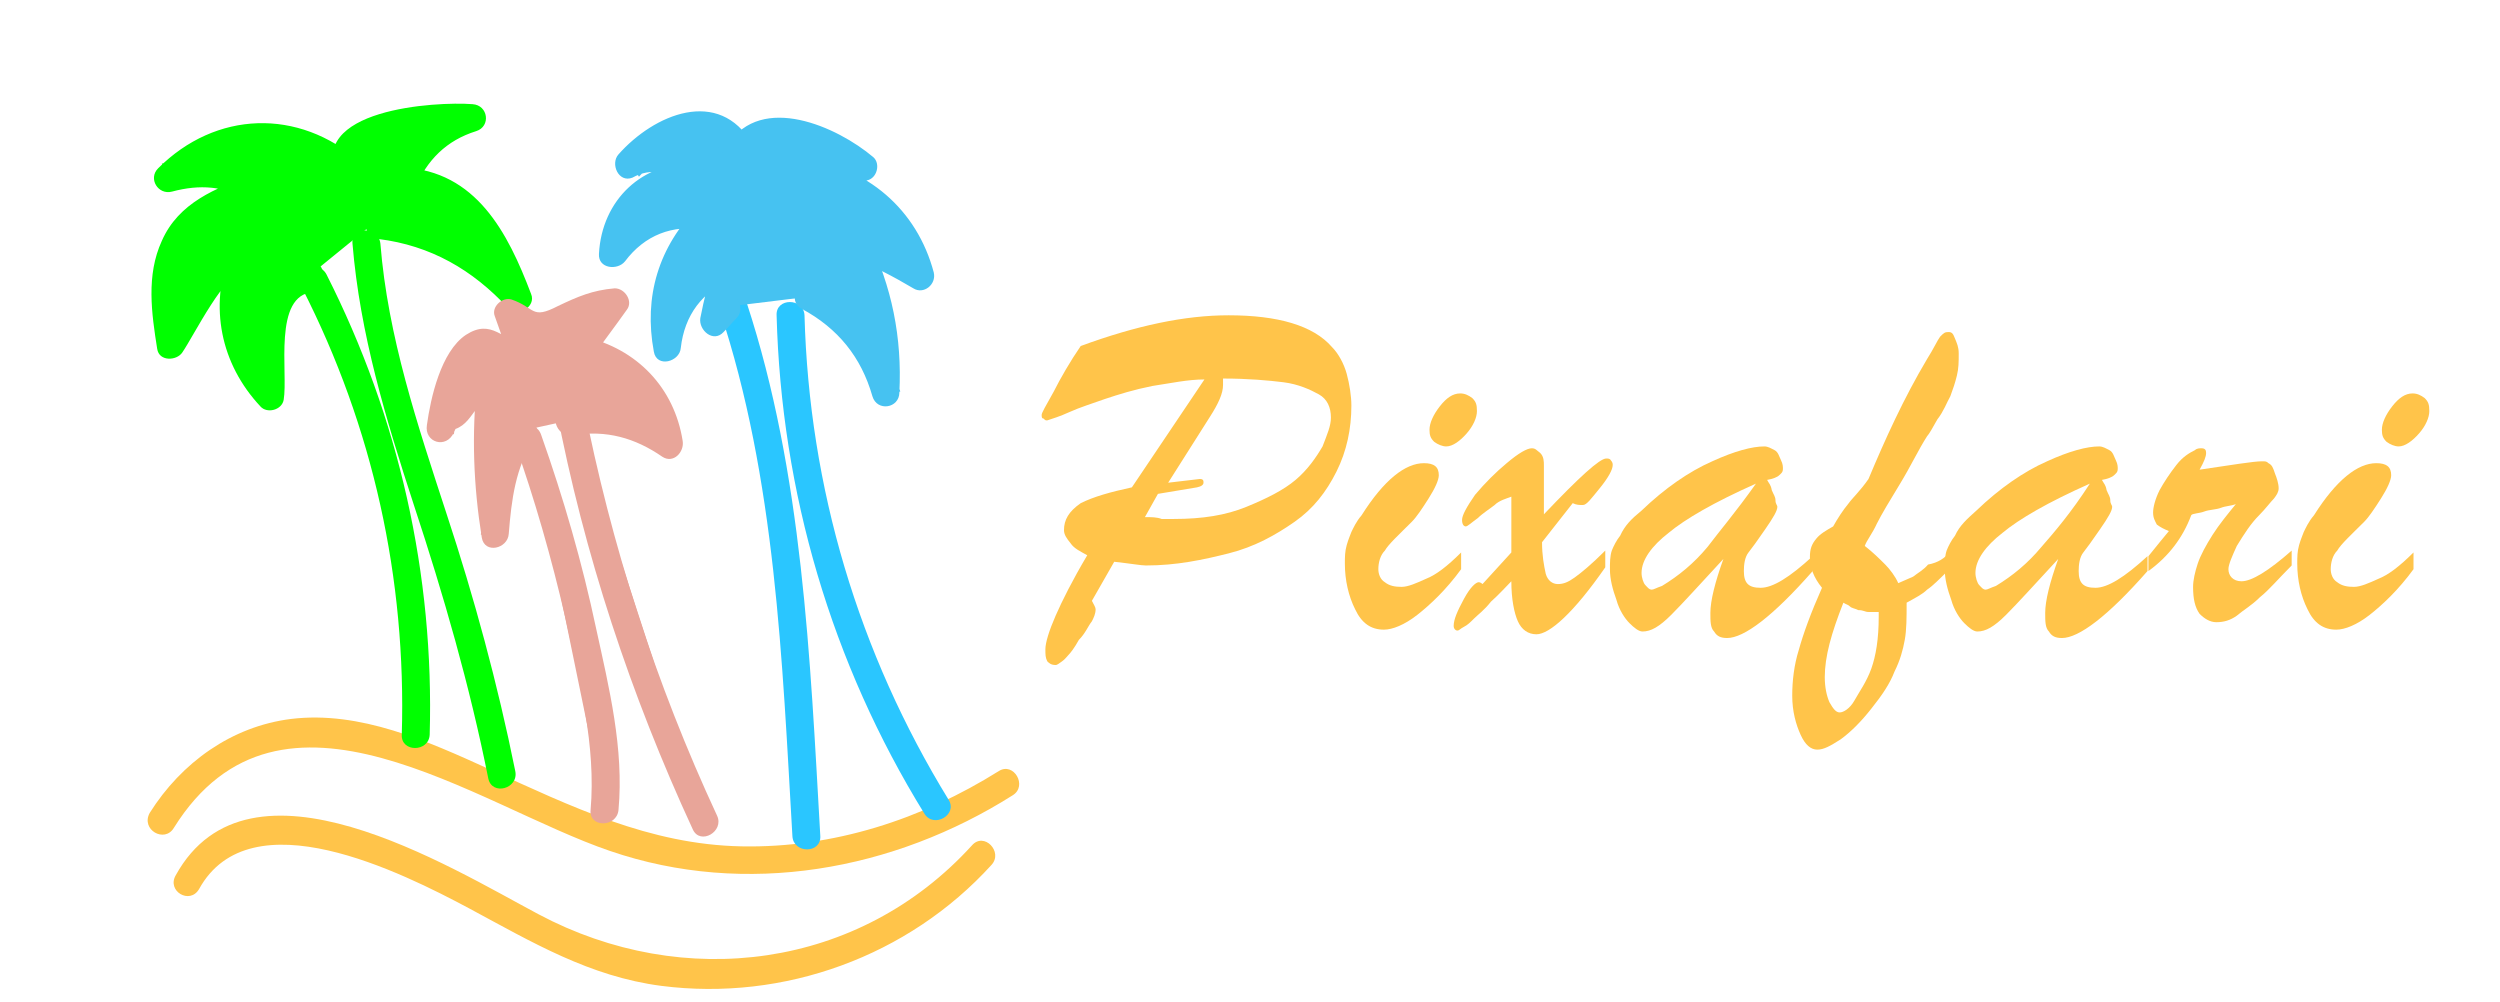 <?xml version="1.0" encoding="utf-8"?>
<!-- Generator: Adobe Illustrator 22.0.1, SVG Export Plug-In . SVG Version: 6.00 Build 0)  -->
<svg version="1.1" id="Layer_1" xmlns="http://www.w3.org/2000/svg" xmlns:xlink="http://www.w3.org/1999/xlink" x="0px" y="0px"
	 viewBox="0 0 268.8 107.7" style="enable-background:new 0 0 268.8 107.7;" xml:space="preserve">
<style type="text/css">
	.st0{fill:none;stroke:#000000;stroke-miterlimit:10;}
	.st1{fill:#FFC44A;}
	.st2{fill:#00FF00;}
	.st3{fill:#E8A599;}
	.st4{fill:#2AC6FF;}
	.st5{fill:#46C2F1;}
</style>
<g>
	<path class="st0" d="M29,36"/>
	<g>
		<g>
			<path class="st1" d="M18.7,89c11.5-18.4,32.5-2.4,46.9,2.5c14.6,5,30.5,2.1,43.3-6c1.6-1,0.1-3.6-1.5-2.6
				c-8.3,5.2-17.8,8.3-27.7,8.1s-18.3-4.3-27.1-8.3c-6.6-3-13.9-6.3-21.3-5.4c-6.4,0.8-11.8,4.7-15.2,10.1
				C15.1,89.2,17.7,90.7,18.7,89L18.7,89z"/>
		</g>
	</g>
	<g>
		<g>
			<path class="st1" d="M21.4,95.6c5.5-10,21.8-1.8,29.1,2.1c6.7,3.6,12.9,7.3,20.6,8.3c13.2,1.7,26.6-3.2,35.5-13
				c1.3-1.4-0.8-3.6-2.1-2.1c-12.1,13.3-31,15.7-46.6,7.4c-9.6-5.1-31.1-18.5-39-4.2C17.9,95.8,20.4,97.3,21.4,95.6L21.4,95.6z"/>
		</g>
	</g>
	<g>
		<g>
			<path class="st2" d="M32.5,31c7.6,14.9,11.2,31.2,10.7,48c-0.1,1.9,2.9,1.9,3,0c0.5-17.2-3.3-34.1-11.1-49.5
				C34.2,27.8,31.6,29.3,32.5,31L32.5,31z"/>
		</g>
	</g>
	<g>
		<g>
			<path class="st2" d="M37.9,26.2c0.8,9.7,3.6,18.9,6.6,28.1c3.2,9.7,6,19.4,8,29.4c0.4,1.9,3.3,1.1,2.9-0.8
				C53.5,73.5,51,64.3,48,55.2c-3.1-9.5-6.3-19-7.1-29C40.7,24.3,37.7,24.3,37.9,26.2L37.9,26.2z"/>
		</g>
	</g>
	<g>
		<path class="st2" d="M33.3,29.6c-2.5-0.4-4.3,2.5-4.5,5.1c-0.2,2.5,0.6,5.2-0.1,7.6c-4-3.8-5.2-10.2-3-15.2
			c-0.8-0.4-1.5,0.4-2,1.1c-1.9,2.9-3.9,5.7-5.8,8.6c-0.6-4.2-1.2-8.9,1.4-12.3c1.9-2.5,5-3.7,7.9-4.6c-2.8-1.8-6.4-2.2-9.5-1.1
			c2.4-2.7,6-4.4,9.6-4.6c3.7-0.1,7.3,1.3,9.9,3.9c-0.6-0.3-0.4-1.3-0.1-1.9c1.3-2.1,3.6-3.3,6-3.7s4.8-0.3,7.3-0.1
			c-3.4,0.9-6.3,3.6-7.5,6.9C46,19.1,49,21,51,23.4s3.1,5.4,4.2,8.3c-3.7-4.4-9.2-7.3-14.9-7.8"/>
		<g>
			<path class="st2" d="M33.3,28.1c-7.6,0.4-5.2,8.8-6.1,13.8c0.8-0.2,1.7-0.4,2.5-0.7c-3.6-3.9-4.4-8.8-2.5-13.7
				c0.5-1.2-0.8-2-1.8-1.8c-3.9,0.6-6.7,7.5-8.7,10.4c0.9,0.1,1.8,0.2,2.7,0.4c-0.4-2.8-0.9-6.1,0.1-8.8c1.4-3.6,4.6-5,8.1-6.2
				c1.2-0.4,1.5-2.1,0.4-2.7c-3.4-1.9-6.9-2.3-10.6-1.2c0.5,0.8,1,1.7,1.5,2.5c5-5,12.1-5.4,17.5-0.7c1.3,1.1,3.1-0.3,2.4-1.8
				c-0.9-2,5.9-3.6,6.5-3.7c1.8-0.2,3.7,0,5.5,0.2c-0.1-1-0.3-2-0.4-2.9c-3.9,1.3-6.8,3.8-8.4,7.6c-0.5,1.1,0.1,2.2,1.3,2.3
				c6.4,0.3,8.9,6.3,10.9,11.4c0.8-0.5,1.7-1,2.5-1.5c-4.3-4.8-9.6-7.4-16-8.3c-1.9-0.3-1.9,2.8,0,3c5.6,0.7,10.1,3.3,13.9,7.4
				c1,1.1,3.1-0.1,2.5-1.5C54.6,25,51.2,18.4,43.3,18c0.4,0.8,0.9,1.5,1.3,2.3c1.3-3.1,3.4-5.2,6.6-6.2c1.6-0.5,1.3-2.8-0.4-2.9
				c-3.9-0.3-18,0.5-14.5,8c0.8-0.6,1.6-1.2,2.4-1.8c-6.6-5.8-15.5-5.5-21.7,0.7c-1.1,1.1,0,2.9,1.5,2.5c3-0.8,5.6-0.6,8.3,0.9
				c0.1-0.9,0.2-1.8,0.4-2.7c-4,1.4-8,3-9.8,7.1c-1.7,3.7-1.1,7.8-0.5,11.6c0.2,1.4,2.1,1.3,2.7,0.4c1.3-1.9,4.6-8.7,6.9-9
				c-0.6-0.6-1.2-1.2-1.8-1.8c-2.2,5.9-1,12,3.3,16.6c0.7,0.8,2.3,0.4,2.5-0.7c0.5-2.9-1.2-11.3,3.2-11.6C35.2,31,35.2,28,33.3,28.1
				L33.3,28.1z"/>
		</g>
	</g>
	<g>
		<path class="st3" d="M56.8,47.1c2.9,8.3,5.2,16.8,6.8,25.4c0.9,5.2,2.1,9.3,1.4,14.5"/>
		<g>
			<path class="st3" d="M55.3,47.5c2.2,6.2,4,12.5,5.5,19c1.5,6.7,3.3,13.7,2.7,20.6c-0.2,1.9,2.8,1.9,3,0c0.6-6.6-1-13.1-2.4-19.5
				c-1.5-7.1-3.5-14-5.9-20.8C57.6,44.9,54.7,45.6,55.3,47.5L55.3,47.5z"/>
		</g>
	</g>
	<g>
		<path class="st3" d="M61.3,43.5c2.9,15.5,7.8,30.6,14.6,44.9"/>
		<g>
			<path class="st3" d="M59.8,43.9c3,15.7,8,30.8,14.7,45.3c0.8,1.7,3.4,0.2,2.6-1.5c-6.6-14.2-11.4-29.1-14.4-44.5
				C62.4,41.2,59.5,42,59.8,43.9L59.8,43.9z"/>
		</g>
	</g>
	<g>
		<path class="st3" d="M56.2,46.3c-2.3,3.1-2.7,7.3-3,11.1c-1-5.4-1.1-10.9-0.4-16.3c-1.1-0.2-1.8,1-2.3,2s-1.4,2.1-2.4,1.7
			c-0.2,0.4-0.4,0.9-0.6,1.3c0.3-3,1.3-5.8,3.1-8.2c0.4-0.5,0.8-1,1.4-1.2c1.6-0.4,2.8,1.9,4.5,1.9c-0.6-1.7-1.2-3.3-1.7-5
			c1.3-0.1,1.6,2,2.7,2.4c1,0.4,1.9-0.6,2.7-1.3c1.6-1.5,3.8-2.3,6-2.3c-1.2,1.7-2.5,3.4-3.7,5.1c4.9,0.8,9,5.2,9.5,10.2
			c-3-2.3-7.1-3.3-10.8-2.5"/>
		<g>
			<path class="st3" d="M54.9,45.6c-2.3,3.6-2.8,7.7-3.2,11.9c1-0.1,2-0.3,2.9-0.4c-0.9-5.3-1-10.5-0.4-15.9c0.1-1-1-1.6-1.9-1.4
				c-1.8,0.4-3.1,3.6-4.4,3.7c-0.7,0-1.2,0.5-1.4,1.1c-0.2,0.4-0.4,0.9-0.6,1.3c1,0.3,1.9,0.5,2.9,0.8c0.3-2.3,0.8-6.2,3.1-7.3
				c1.6-0.8,2.2,0.4,4,0.9c1,0.2,2.2-0.7,1.8-1.8c-0.6-1.7-1.2-3.3-1.7-5c-0.6,0.6-1.2,1.2-1.8,1.8c1.9,0.6,1.7,2.7,4.1,2.4
				c2.9-0.4,4.5-3.4,7.8-3.6c-0.4-0.8-0.9-1.5-1.3-2.3c-1.2,1.7-2.5,3.4-3.7,5.1c-0.6,0.8,0,2,0.9,2.2c4.7,1.1,7.7,4.4,8.5,9.1
				c0.7-0.6,1.5-1.1,2.2-1.7c-3.7-2.5-7.6-3.3-11.9-2.6c-1.9,0.3-1.1,3.2,0.8,2.9c3.6-0.6,6.7,0.3,9.6,2.3c1.2,0.8,2.4-0.5,2.2-1.7
				c-0.9-5.7-4.9-9.9-10.6-11.2c0.3,0.7,0.6,1.5,0.9,2.2c1.2-1.7,2.5-3.4,3.7-5.1c0.7-0.9-0.2-2.3-1.3-2.3c-2.4,0.2-4,0.9-6.1,1.9
				c-2.9,1.5-2.4,0.2-5-0.7c-1-0.3-2.2,0.8-1.8,1.8c0.6,1.7,1.2,3.3,1.7,5c0.6-0.6,1.2-1.2,1.8-1.8c-2.7-0.6-3.8-3-6.6-1.2
				c-2.7,1.8-3.8,6.8-4.2,9.7c-0.3,1.9,2.1,2.6,2.9,0.8c0.2-0.4,0.4-0.9,0.6-1.3c-0.5,0.4-1,0.7-1.4,1.1c2.9-0.1,2.8-3.3,5.2-3.8
				c-0.6-0.5-1.3-1-1.9-1.4c-0.6,5.6-0.4,11.1,0.5,16.7c0.3,1.8,2.8,1.2,2.9-0.4c0.3-3.7,0.7-7.1,2.8-10.4
				C58.5,45.4,55.9,43.9,54.9,45.6L54.9,45.6z"/>
		</g>
	</g>
	<g>
		<g>
			<path class="st4" d="M77.4,33.4c6,18.1,6.7,37.6,7.8,56.5c0.1,1.9,3.1,1.9,3,0c-1.1-19.2-1.9-39-7.9-57.3
				C79.6,30.8,76.7,31.5,77.4,33.4L77.4,33.4z"/>
		</g>
	</g>
	<g>
		<g>
			<path class="st4" d="M83.5,33.9c0.5,19,5.9,37.4,15.9,53.6c1,1.6,3.6,0.1,2.6-1.5c-9.7-15.8-15-33.6-15.5-52.1
				C86.4,32,83.4,32,83.5,33.9L83.5,33.9z"/>
		</g>
	</g>
	<g>
		<path class="st5" d="M87,31.9c4.1,2,7.2,5.9,8.3,10.3c0.4-5.5-0.7-11.1-3.2-15.9c2.4,0.9,4.7,2.1,6.9,3.5
			c-1.3-5.9-6.7-10.7-12.8-11.2c2.2,0.1,4.4-0.1,6.6-0.6c-2.5-2.3-5.9-3.7-9.3-3.7c-1.6,0-3.5,0.5-4,2c-0.9-2.3-3.8-3.3-6.1-2.7
			c-2.4,0.5-4.3,2.2-5.9,4.1c2.3-1.3,5.6-0.6,7.2,1.5c-4.6-0.7-9.3,3.6-9,8.2c2.1-3.3,6.5-5,10.3-4.1c-3.8,3.5-5.6,9.1-4.4,14.1
			c0.2-3.9,2.9-7.6,6.7-8.9c-0.9,1.9-1.4,4-1.7,6c0.5-0.5,0.9-1,1.4-1.5"/>
		<g>
			<path class="st5" d="M86.2,33.2c3.9,2.1,6.4,5.2,7.6,9.4c0.5,1.7,2.9,1.3,2.9-0.4c0.3-5.9-0.8-11.4-3.4-16.7
				c-0.6,0.7-1.1,1.5-1.7,2.2c2.3,0.9,4.4,2,6.6,3.3c1.1,0.7,2.5-0.4,2.2-1.7c-1.8-6.8-7.2-11.4-14.2-12.3c0,1,0,2,0,3
				c2.4,0,4.7-0.2,7-0.6c1.1-0.2,1.5-1.8,0.7-2.5c-3.9-3.3-12-6.9-15.6-1.4c0.9,0,1.7,0,2.6,0c-3.6-6.2-10.6-3.2-14.4,1.1
				c-0.9,1,0,3.1,1.5,2.5c2-1.1,4-0.7,5.8,1.1c0.4-0.9,0.7-1.7,1.1-2.6c-5.8-0.3-10.2,3.9-10.5,9.7c-0.1,1.6,2,1.8,2.8,0.8
				c2.1-2.8,5.1-4,8.6-3.4c-0.2-0.8-0.4-1.7-0.7-2.5c-4.3,4.3-5.9,9.7-4.8,15.6c0.3,1.8,2.8,1.1,2.9-0.4c0.4-3.5,2.3-6.1,5.6-7.4
				c-0.6-0.6-1.2-1.2-1.8-1.8c-0.8,2-1.3,3.9-1.7,6c-0.2,1.3,1.4,2.7,2.5,1.5c0.5-0.5,0.9-1,1.4-1.5c1.3-1.4-0.8-3.6-2.1-2.1
				c-0.5,0.5-0.9,1-1.4,1.5c0.8,0.5,1.7,1,2.5,1.5c0.3-2.1,0.8-4,1.7-6c0.4-1-0.8-2.3-1.8-1.8c-4.6,1.9-7.2,5.4-7.8,10.3
				c1-0.1,2-0.3,2.9-0.4c-0.9-4.8,0.5-9.2,4-12.6c0.7-0.7,0.5-2.3-0.7-2.5c-4.9-0.8-9,0.8-12,4.8c0.9,0.3,1.9,0.5,2.8,0.8
				c0.2-4.2,3.3-6.9,7.5-6.7c1.3,0.1,2-1.7,1.1-2.6c-2.5-2.4-5.4-3.1-8.7-1.9c0.5,0.8,1,1.7,1.5,2.5c2.2-2.4,6.9-6.4,9.7-1.7
				c0.6,1,2,0.9,2.6,0c2.3-3.5,8.9,0.3,10.9,2c0.2-0.8,0.4-1.7,0.7-2.5c-2.1,0.4-4.1,0.5-6.2,0.5c-2,0-1.9,2.8,0,3
				c5.7,0.7,9.9,4.6,11.3,10.1c0.7-0.6,1.5-1.1,2.2-1.7c-2.3-1.4-4.7-2.6-7.3-3.6c-1.3-0.5-2.2,1.2-1.7,2.2c2.3,4.8,3.3,9.8,3,15.2
				c1-0.1,2-0.3,2.9-0.4c-1.4-4.9-4.4-8.7-9-11.2C86,29.7,84.5,32.3,86.2,33.2L86.2,33.2z"/>
		</g>
	</g>
</g>
<g>
	<path class="st1" d="M121.7,52.4l7.8-11.6c-1.8,0-3.6,0.4-5.6,0.7c-2,0.4-3.6,0.9-5.1,1.4c-1.4,0.5-2.7,0.9-3.8,1.4
		s-1.8,0.7-2.4,0.9c-0.2,0-0.2,0-0.4-0.2c-0.2,0-0.2-0.2-0.2-0.4c0-0.2,0.4-0.9,1.3-2.5c0.7-1.4,1.8-3.3,2.9-4.9
		c6-2.2,11.2-3.3,15.9-3.3c5.3,0,9.1,1.1,11.1,3.4c0.7,0.7,1.3,1.8,1.6,2.9s0.5,2.4,0.5,3.4c0,2.5-0.5,4.9-1.6,7.1
		c-1.1,2.2-2.5,4-4.5,5.4c-2,1.4-4.3,2.7-7.1,3.4s-5.6,1.3-8.9,1.3c-0.5,0-1.6-0.2-3.4-0.4l-2.4,4.2c0.2,0.4,0.4,0.7,0.4,0.9
		c0,0.5-0.2,0.9-0.4,1.3c-0.4,0.5-0.7,1.3-1.4,2c-0.5,0.9-0.9,1.4-1.1,1.6c-0.2,0.2-0.4,0.5-0.7,0.7s-0.5,0.4-0.7,0.4
		c-0.5,0-0.7-0.2-0.9-0.4c-0.2-0.4-0.2-0.7-0.2-1.3c0-0.7,0.4-2,1.1-3.6c0.7-1.6,1.8-3.8,3.4-6.5c-0.7-0.4-1.4-0.7-1.8-1.3
		c-0.4-0.5-0.7-0.9-0.7-1.4c0-1.1,0.5-2,1.8-2.9C117.6,53.4,119.4,52.9,121.7,52.4z M124.5,53.1l-1.4,2.5c0.7,0,1.3,0,1.8,0.2
		c0.5,0,0.9,0,1.3,0c3.1,0,5.6-0.4,7.8-1.3c2.2-0.9,4-1.8,5.3-2.9c1.3-1.1,2.2-2.4,2.9-3.6c0.5-1.3,0.9-2.2,0.9-3.1
		c0-1.1-0.4-2-1.3-2.5c-0.9-0.5-2.2-1.1-3.8-1.3c-1.6-0.2-3.8-0.4-6.5-0.4c0,0.2,0,0.4,0,0.7c0,0.9-0.5,2-1.4,3.4l-4.5,7.1l3.4-0.4
		c0.4,0,0.4,0.2,0.4,0.4c0,0.2-0.2,0.4-0.7,0.5L124.5,53.1z"/>
	<path class="st1" d="M157.1,59.4v1.8c-1.6,2.2-3.3,3.8-4.7,4.9c-1.4,1.1-2.7,1.6-3.6,1.6c-1.4,0-2.4-0.7-3.1-2.2
		c-0.7-1.4-1.1-3.1-1.1-4.9c0-0.7,0-1.3,0.2-2s0.4-1.1,0.5-1.4c0.2-0.4,0.5-1.1,1.1-1.8c2.4-3.8,4.7-5.6,6.7-5.6
		c1.1,0,1.6,0.4,1.6,1.3c0,0.5-0.4,1.4-1.1,2.5c-0.7,1.1-1.3,2-1.8,2.5c-1.4,1.4-2.5,2.4-2.9,3.1c-0.5,0.5-0.7,1.3-0.7,2
		c0,0.5,0.2,1.1,0.7,1.4c0.5,0.4,1.1,0.5,1.8,0.5s1.6-0.4,2.7-0.9C154.4,61.8,155.6,60.9,157.1,59.4z M155.5,48
		c-0.4,0-0.9-0.2-1.3-0.5c-0.4-0.4-0.5-0.7-0.5-1.3c0-0.7,0.4-1.6,1.1-2.5c0.7-0.9,1.4-1.4,2.2-1.4c0.5,0,0.9,0.2,1.3,0.5
		c0.4,0.4,0.5,0.7,0.5,1.4s-0.4,1.6-1.1,2.4S156.2,48,155.5,48z"/>
	<path class="st1" d="M162.5,59.4v-6c-0.5,0.2-1.3,0.4-1.8,0.9c-0.5,0.4-1.3,0.9-1.8,1.4c-0.7,0.5-1.1,0.9-1.3,0.9s-0.4-0.2-0.4-0.7
		c0-0.5,0.5-1.4,1.4-2.7c1.1-1.3,2.2-2.4,3.4-3.4c1.3-1.1,2.2-1.6,2.7-1.6c0.4,0,0.5,0.2,0.9,0.5c0.4,0.4,0.4,0.9,0.4,1.4
		c0,0.4,0,0.9,0,1.3s0,0.9,0,1.4c0,0.5,0,1.4,0,2.5c3.8-4,6-6,6.7-6c0.2,0,0.4,0,0.5,0.2c0.2,0.2,0.2,0.4,0.2,0.5
		c0,0.5-0.5,1.4-1.4,2.5c-0.9,1.1-1.4,1.8-1.8,1.8s-0.7,0-1.1-0.2l-3.3,4.2c0,1.4,0.2,2.5,0.4,3.4c0.2,0.7,0.7,1.1,1.3,1.1
		s1.1-0.2,1.8-0.7c0.7-0.5,1.8-1.4,3.3-2.9v1.8c-3.4,4.9-6,7.2-7.4,7.2c-0.9,0-1.6-0.5-2-1.4c-0.4-0.9-0.7-2.4-0.7-4.3
		c-0.5,0.5-1.3,1.4-2.2,2.2c-0.7,0.9-1.4,1.4-1.8,1.8c-0.4,0.4-0.7,0.7-1.1,0.9c-0.4,0.2-0.5,0.4-0.7,0.4s-0.4-0.2-0.4-0.5
		c0-0.7,0.4-1.6,1.1-2.9c0.7-1.3,1.3-1.8,1.6-1.8c0,0,0.2,0,0.4,0.2L162.5,59.4z"/>
	<path class="st1" d="M176.5,54.9c2.5-2.4,5.1-4.2,7.6-5.3c2.4-1.1,4.3-1.6,5.6-1.6c0.4,0,0.7,0.2,1.1,0.4c0.4,0.2,0.5,0.7,0.7,1.1
		s0.2,0.7,0.2,0.9c0,0.4-0.2,0.5-0.4,0.7c-0.2,0.2-0.7,0.4-1.3,0.5c0.2,0.4,0.4,0.5,0.5,1.1c0.2,0.5,0.4,0.7,0.4,1.1
		s0.2,0.5,0.2,0.7c0,0.4-0.4,1.1-1.3,2.4s-1.4,2-1.8,2.5c-0.4,0.5-0.5,1.3-0.5,2c0,1.3,0.5,1.8,1.8,1.8c1.3,0,3.1-1.1,5.6-3.4v1.6
		c-4.3,4.9-7.4,7.2-9.2,7.2c-0.7,0-1.1-0.2-1.4-0.7c-0.4-0.4-0.4-1.1-0.4-2c0-1.3,0.5-3.3,1.4-5.8c-2.5,2.7-4.3,4.7-5.6,6
		s-2.2,1.8-3.1,1.8c-0.4,0-0.9-0.4-1.4-0.9c-0.5-0.5-1.1-1.4-1.4-2.5c-0.4-1.1-0.7-2.2-0.7-3.3c0-0.7,0-1.4,0.2-2
		c0.2-0.5,0.5-1.1,0.9-1.6C174.7,56.5,175.4,55.8,176.5,54.9z M188.8,52c-4.5,2-7.6,3.8-9.4,5.3c-1.8,1.4-2.9,2.9-2.9,4.3
		c0,0.5,0.2,1.1,0.4,1.3c0.2,0.2,0.4,0.5,0.7,0.5c0.2,0,0.5-0.2,1.1-0.4c1.8-1.1,3.4-2.4,4.9-4.2C184.8,57.2,186.6,55.1,188.8,52z"
		/>
	<path class="st1" d="M209.6,59.4v1.8c-1.1,1.1-1.8,1.8-2.4,2.2c-0.5,0.5-1.3,0.9-2.2,1.4c0,1.6,0,2.9-0.2,4
		c-0.2,1.1-0.5,2.2-1.1,3.4c-0.5,1.3-1.3,2.5-2.5,4c-1.1,1.4-2.2,2.5-3.3,3.3c-1.1,0.7-1.8,1.1-2.5,1.1c-0.7,0-1.3-0.5-1.8-1.6
		c-0.5-1.1-0.9-2.5-0.9-4.2c0-1.6,0.2-3.3,0.7-4.9c0.5-1.8,1.3-4,2.5-6.7c-0.9-1.1-1.3-2.2-1.3-3.3c0-0.9,0.2-1.4,0.7-2
		c0.4-0.5,1.1-0.9,1.8-1.3c0.5-0.9,1.1-1.8,1.6-2.4c0.5-0.7,1.3-1.4,2.2-2.7c1.8-4.3,3.8-8.7,6.3-12.9c0.7-1.1,1.1-2,1.4-2.4
		c0.4-0.4,0.5-0.5,0.9-0.5c0.4,0,0.5,0.2,0.7,0.7s0.4,0.9,0.4,1.6c0,0.9,0,1.6-0.2,2.4s-0.4,1.4-0.7,2.2c-0.4,0.7-0.7,1.6-1.4,2.5
		c-0.5,0.9-0.9,1.6-1.1,1.8c-0.9,1.4-1.8,3.3-2.9,5.1c-1.1,1.8-2,3.3-2.5,4.3c-0.5,1.1-1.1,1.8-1.3,2.4c0.9,0.7,1.6,1.4,2.2,2
		c0.5,0.5,1.1,1.3,1.4,2c0.5-0.2,1.1-0.5,1.6-0.7c0.5-0.4,1.1-0.7,1.6-1.3C208.4,60.5,209.1,60,209.6,59.4z M202,66.3v-0.5
		c-0.5,0-0.9,0-1.1,0c-0.4,0-0.5-0.2-1.1-0.2c-0.4-0.2-0.7-0.2-0.9-0.4c-0.2-0.2-0.4-0.2-0.7-0.4c-1.3,3.3-2,5.8-2,8
		c0,1.1,0.2,2,0.5,2.7c0.4,0.7,0.7,1.1,1.1,1.1c0.4,0,1.1-0.4,1.6-1.3c0.5-0.9,1.3-2,1.8-3.4C201.7,70.5,202,68.7,202,66.3z"/>
	<path class="st1" d="M212.5,54.9c2.5-2.4,5.1-4.2,7.6-5.3c2.4-1.1,4.3-1.6,5.6-1.6c0.4,0,0.7,0.2,1.1,0.4c0.4,0.2,0.5,0.7,0.7,1.1
		s0.2,0.7,0.2,0.9c0,0.4-0.2,0.5-0.4,0.7c-0.2,0.2-0.7,0.4-1.3,0.5c0.2,0.4,0.4,0.5,0.5,1.1c0.2,0.5,0.4,0.7,0.4,1.1
		s0.2,0.5,0.2,0.7c0,0.4-0.4,1.1-1.3,2.4s-1.4,2-1.8,2.5c-0.4,0.5-0.5,1.3-0.5,2c0,1.3,0.5,1.8,1.8,1.8s3.1-1.1,5.6-3.4v1.6
		c-4.3,4.9-7.4,7.2-9.2,7.2c-0.7,0-1.1-0.2-1.4-0.7c-0.4-0.4-0.4-1.1-0.4-2c0-1.3,0.5-3.3,1.4-5.8c-2.5,2.7-4.3,4.7-5.6,6
		s-2.2,1.8-3.1,1.8c-0.4,0-0.9-0.4-1.4-0.9c-0.5-0.5-1.1-1.4-1.4-2.5c-0.4-1.1-0.7-2.2-0.7-3.3c0-0.7,0-1.4,0.2-2
		c0.2-0.5,0.5-1.1,0.9-1.6C210.7,56.5,211.5,55.8,212.5,54.9z M224.7,52c-4.5,2-7.6,3.8-9.4,5.3c-1.8,1.4-2.9,2.9-2.9,4.3
		c0,0.5,0.2,1.1,0.4,1.3c0.2,0.2,0.4,0.5,0.7,0.5c0.2,0,0.5-0.2,1.1-0.4c1.8-1.1,3.4-2.4,4.9-4.2C220.9,57.2,222.7,55.1,224.7,52z"
		/>
	<path class="st1" d="M231,61.4v-1.6c0.9-1.1,1.6-2,2.2-2.7c-0.5-0.2-0.9-0.4-1.3-0.7c-0.2-0.4-0.4-0.7-0.4-1.3
		c0-0.5,0.2-1.4,0.7-2.4c0.5-0.9,1.1-1.8,1.8-2.7s1.4-1.3,2-1.6c0.2-0.2,0.5-0.2,0.7-0.2c0.4,0,0.5,0.2,0.5,0.5
		c0,0.4-0.2,0.9-0.7,1.8c3.4-0.5,5.8-0.9,6.7-0.9c0.4,0,0.5,0,0.7,0.2c0.4,0.2,0.5,0.5,0.7,1.1c0.2,0.5,0.4,1.1,0.4,1.6
		c0,0.4-0.2,0.7-0.5,1.1c-0.4,0.4-0.9,1.1-1.6,1.8c-0.9,0.9-1.6,2-2.4,3.3c-0.5,1.1-0.9,2-0.9,2.5c0,0.7,0.5,1.3,1.4,1.3
		c1.1,0,2.9-1.1,5.4-3.3v1.6c-1.4,1.4-2.5,2.7-3.4,3.4c-0.9,0.9-1.8,1.4-2.5,2c-0.7,0.5-1.4,0.7-2.2,0.7c-0.7,0-1.3-0.4-1.8-0.9
		c-0.5-0.7-0.7-1.6-0.7-2.9c0-0.7,0.2-1.6,0.5-2.5s0.9-2,1.6-3.1c0.7-1.1,1.6-2.2,2.5-3.3c-0.5,0.2-1.1,0.2-1.6,0.4
		c-0.5,0.2-1.3,0.2-1.8,0.4c-0.5,0.2-1.3,0.2-1.4,0.4C234.7,57.8,233.2,59.8,231,61.4z"/>
	<path class="st1" d="M259.5,59.4v1.8c-1.6,2.2-3.3,3.8-4.7,4.9c-1.4,1.1-2.7,1.6-3.6,1.6c-1.4,0-2.4-0.7-3.1-2.2
		c-0.7-1.4-1.1-3.1-1.1-4.9c0-0.7,0-1.3,0.2-2c0.2-0.7,0.4-1.1,0.5-1.4c0.2-0.4,0.5-1.1,1.1-1.8c2.4-3.8,4.7-5.6,6.7-5.6
		c1.1,0,1.6,0.4,1.6,1.3c0,0.5-0.4,1.4-1.1,2.5s-1.3,2-1.8,2.5c-1.4,1.4-2.5,2.4-2.9,3.1c-0.5,0.5-0.7,1.3-0.7,2
		c0,0.5,0.2,1.1,0.7,1.4c0.5,0.4,1.1,0.5,1.8,0.5c0.7,0,1.6-0.4,2.7-0.9C256.8,61.8,258,60.9,259.5,59.4z M257.9,48
		c-0.4,0-0.9-0.2-1.3-0.5c-0.4-0.4-0.5-0.7-0.5-1.3c0-0.7,0.4-1.6,1.1-2.5c0.7-0.9,1.4-1.4,2.2-1.4c0.5,0,0.9,0.2,1.3,0.5
		c0.4,0.4,0.5,0.7,0.5,1.4s-0.4,1.6-1.1,2.4S258.6,48,257.9,48z"/>
</g>
</svg>

